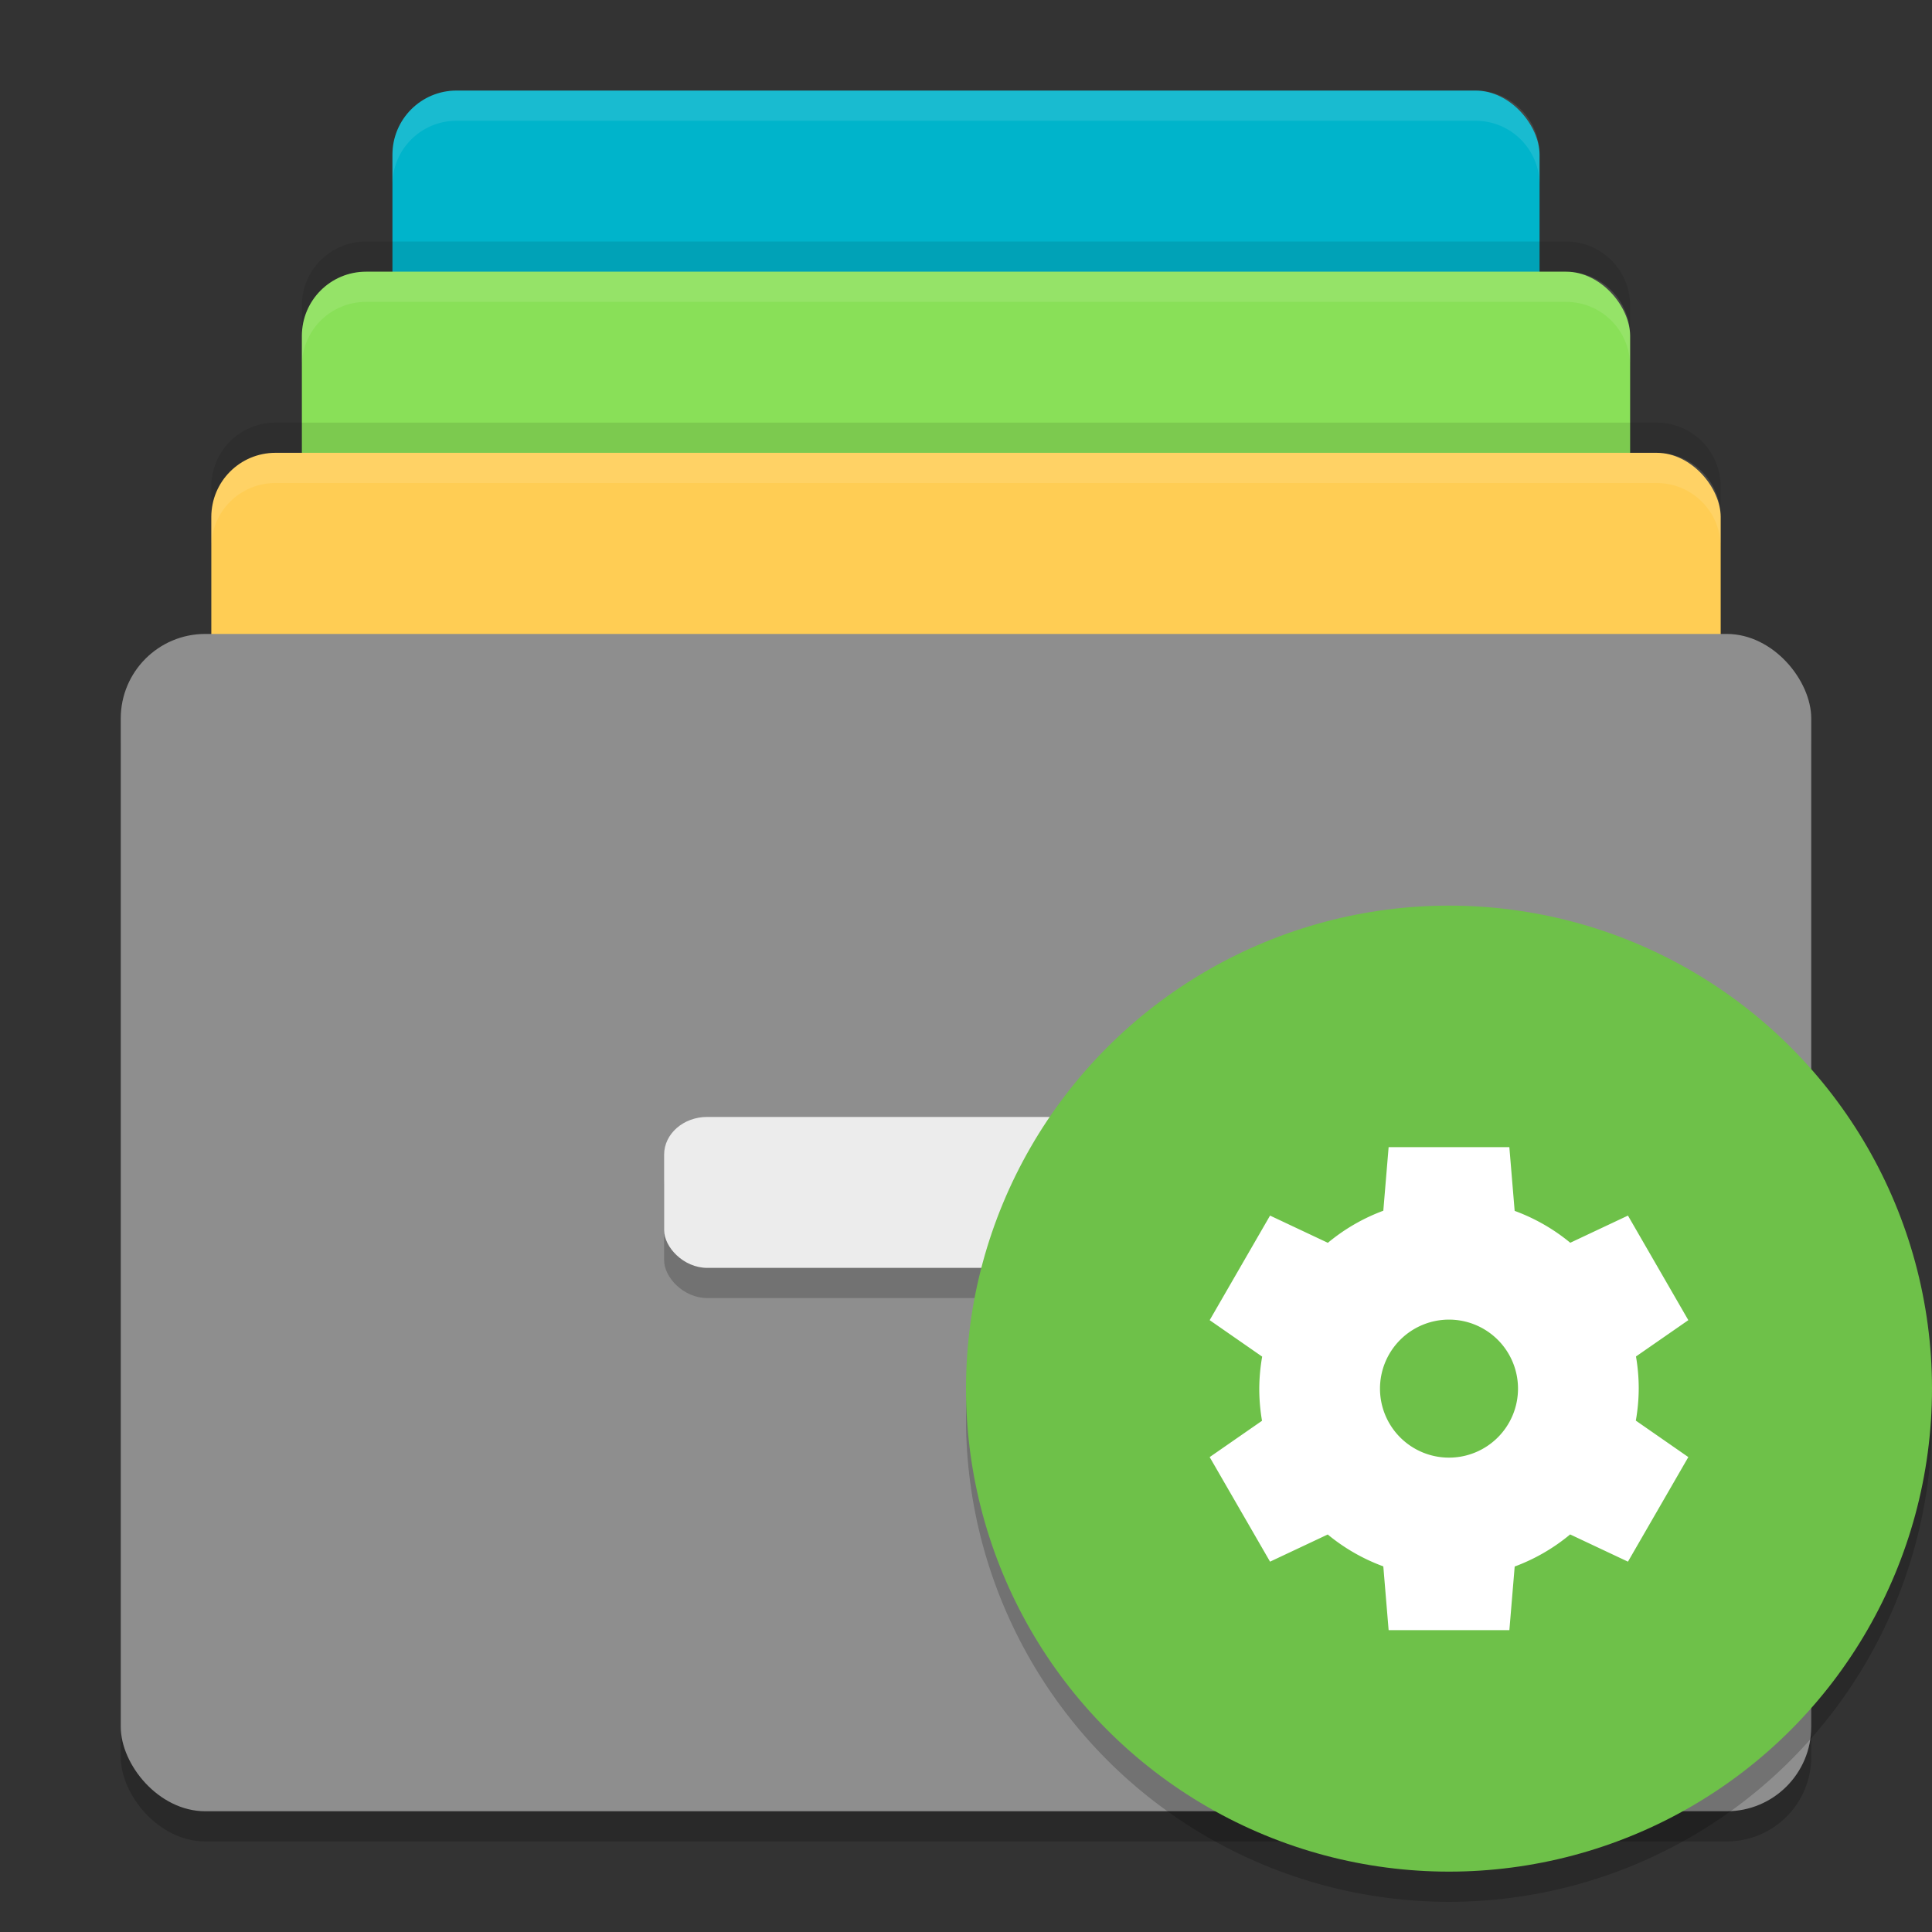 <svg xmlns="http://www.w3.org/2000/svg" width="64" height="64" version="1">
 <rect width="100%" height="100%" fill="#333333" stroke="none"/>
 <g>
  <rect style="opacity:0.2" width="56" height="39" x="4" y="22" rx="2.8" ry="2.8"/>
  <rect style="fill:#00b4cb" width="38" height="34" x="13" y="3" rx="2.125" ry="2.125"/>
  <rect style="fill:#89e058" width="44" height="34" x="10" y="9" rx="2.125" ry="2.125"/>
  <rect style="fill:#ffcd54" width="50" height="34" x="7" y="15" rx="2.125" ry="2.125"/>
  <rect style="fill:#8e8e8e" width="56" height="39" x="4" y="21" rx="2.8" ry="2.8"/>
  <rect style="opacity:0.2" width="20" height="5" x="22" y="38" rx="1.429" ry="1.25"/>
  <rect style="fill:#ececec" width="20" height="5" x="22" y="37" rx="1.429" ry="1.25"/>
  <path style="opacity:0.1;fill:#ffffff" d="M 15.125,3 C 13.948,3 13,3.948 13,5.125 V 6.125 C 13,4.948 13.948,4 15.125,4 H 48.875 C 50.052,4 51,4.948 51,6.125 V 5.125 C 51,3.948 50.052,3 48.875,3 Z"/>
  <path style="opacity:0.1;fill:#ffffff" d="M 12.125,9 C 10.948,9 10,9.948 10,11.125 V 12.125 C 10,10.948 10.948,10 12.125,10 H 51.875 C 53.052,10 54,10.948 54,12.125 V 11.125 C 54,9.948 53.052,9 51.875,9 Z"/>
  <path style="opacity:0.1;fill:#ffffff" d="M 9.125,15 C 7.948,15 7,15.948 7,17.125 V 18.125 C 7,16.948 7.948,16 9.125,16 H 54.875 C 56.052,16 57,16.948 57,18.125 V 17.125 C 57,15.948 56.052,15 54.875,15 Z"/>
  <path style="opacity:0.1" d="M 12.125,8 C 10.948,8 10,8.948 10,10.125 V 11.125 C 10,9.948 10.948,9 12.125,9 H 51.875 C 53.052,9 54,9.948 54,11.125 V 10.125 C 54,8.948 53.052,8 51.875,8 Z"/>
  <path style="opacity:0.1" d="M 9.125,14 C 7.948,14 7,14.948 7,16.125 V 17.125 C 7,15.948 7.948,15 9.125,15 H 54.875 C 56.052,15 57,15.948 57,17.125 V 16.125 C 57,14.948 56.052,14 54.875,14 Z"/>
 </g>
 <g>
  <circle style="opacity:0.2" cx="48" cy="47" r="16"/>
  <circle style="fill:#6ec149" cx="48" cy="46" r="16"/>
  <path style="fill:#ffffff" d="m 46,38 -0.176,2.107 a 6.286,6.286 0 0 0 -1.837,1.063 l -1.915,-0.902 -2,3.464 1.739,1.208 a 6.286,6.286 0 0 0 -0.096,1.06 6.286,6.286 0 0 0 0.091,1.065 l -1.734,1.203 2,3.464 1.911,-0.9 a 6.286,6.286 0 0 0 1.841,1.056 l 0.176,2.112 4,0 0.176,-2.107 a 6.286,6.286 0 0 0 1.837,-1.063 l 1.915,0.902 2,-3.464 -1.739,-1.208 a 6.286,6.286 0 0 0 0.096,-1.06 6.286,6.286 0 0 0 -0.091,-1.065 l 1.734,-1.203 -2,-3.464 -1.911,0.9 a 6.286,6.286 0 0 0 -1.842,-1.056 l -0.176,-2.112 -4,0 z m 2,5.714 a 2.286,2.286 0 0 1 2.286,2.286 A 2.286,2.286 0 0 1 48,48.286 2.286,2.286 0 0 1 45.714,46 2.286,2.286 0 0 1 48,43.714 Z"/>
 </g>
</svg>
